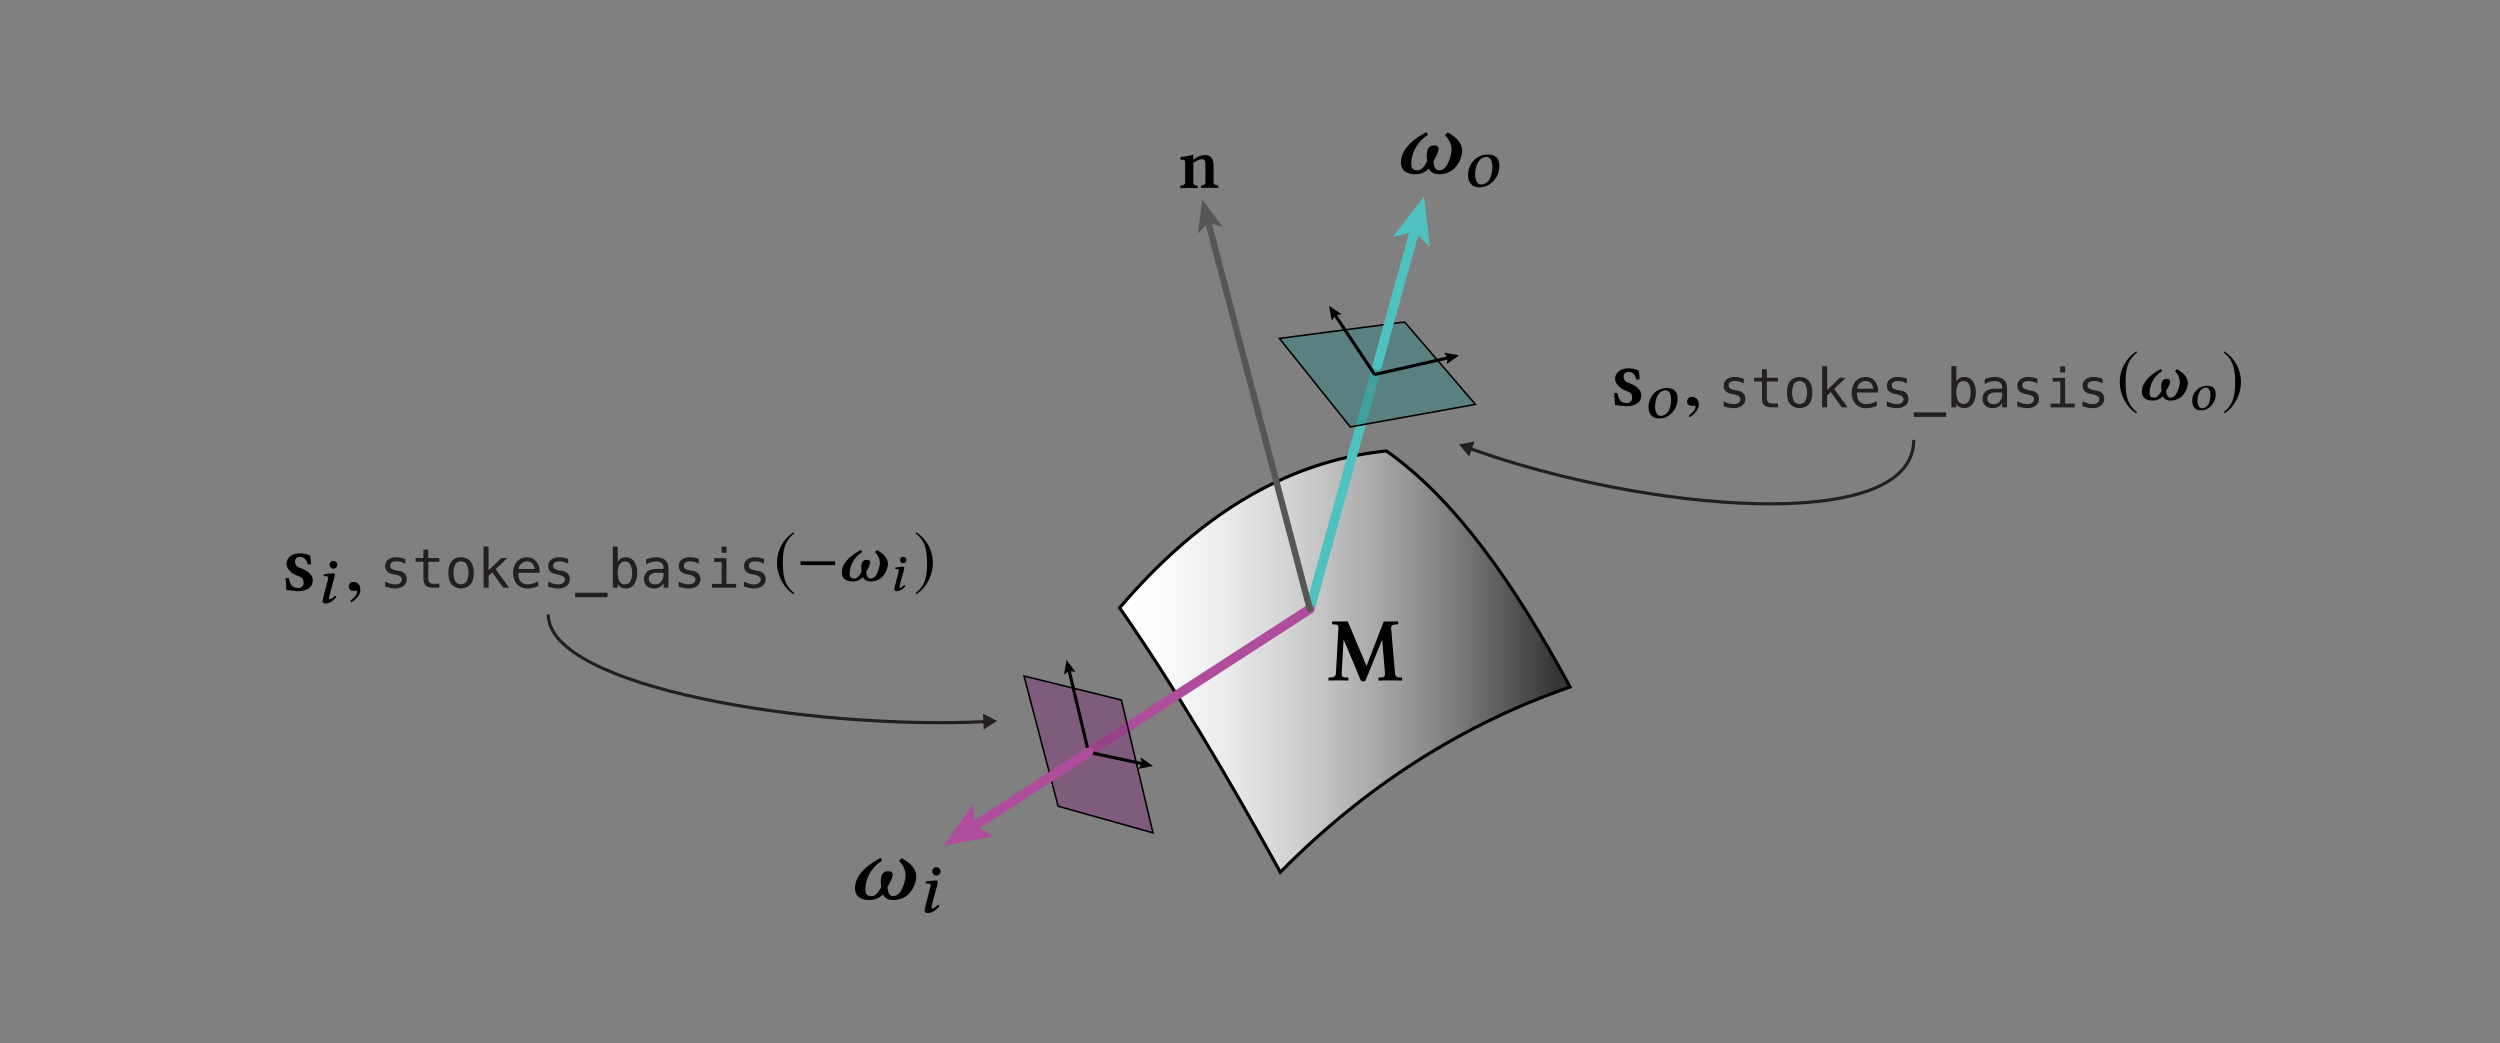 <svg xmlns="http://www.w3.org/2000/svg" xmlns:xlink="http://www.w3.org/1999/xlink" viewBox="0 0 1579.44 659"><rect x="0" y="0" width="1579.44" height="659" fill="#808080" stroke="none"/><defs><style>.cls-1,.cls-10,.cls-13,.cls-3,.cls-4,.cls-5,.cls-8{fill:none}.cls-10,.cls-2,.cls-8{stroke:#000}.cls-2,.cls-3,.cls-4,.cls-5{stroke-linecap:round}.cls-10,.cls-13,.cls-2,.cls-3,.cls-4,.cls-5,.cls-8{stroke-miterlimit:10}.cls-10,.cls-13,.cls-2{stroke-width:2px}.cls-2{fill:url(#linear-gradient)}.cls-3,.cls-4{stroke:#4ec2c1;stroke-width:6px}.cls-4{stroke:#af4c9c}.cls-5{stroke:#565656;stroke-width:4px}.cls-6{fill:#565656}.cls-7,.cls-9{fill:#34807e;opacity:.5}.cls-9{fill:#7f3976}.cls-11{fill:#4ec2c1}.cls-12{fill:#af4c9c}.cls-13{stroke:#231f20}.cls-14{fill:#231f20}.cls-15{clip-path:url(#clip-path)}.cls-16{clip-path:url(#clip-path-2)}.cls-17{clip-path:url(#clip-path-3)}.cls-18{clip-path:url(#clip-path-4)}.cls-19{clip-path:url(#clip-path-5)}.cls-20{clip-path:url(#clip-path-6)}.cls-21{clip-path:url(#clip-path-7)}.cls-22{clip-path:url(#clip-path-8)}</style><linearGradient id="linear-gradient" x1="707.36" x2="991.93" y1="417.96" y2="417.96" gradientUnits="userSpaceOnUse"><stop offset="0" stop-color="#fff"/><stop offset=".11" stop-color="#f9f9f9"/><stop offset=".25" stop-color="#e8e8e8"/><stop offset=".41" stop-color="#cdcdcd"/><stop offset=".58" stop-color="#a6a6a6"/><stop offset=".77" stop-color="#757575"/><stop offset=".96" stop-color="#393939"/><stop offset=".97" stop-color="#363636"/></linearGradient><clipPath id="clip-path"><rect width="56.32" height="36.96" x="539.31" y="540.44" class="cls-1"/></clipPath><clipPath id="clip-path-2"><rect width="63.36" height="36.96" x="884.94" y="81.93" class="cls-1"/></clipPath><clipPath id="clip-path-3"><rect width="26.1" height="21.75" x="744.62" y="97.57" class="cls-1"/></clipPath><clipPath id="clip-path-4"><rect width="99.03" height="40.93" x="490.59" y="335.34" class="cls-1"/></clipPath><clipPath id="clip-path-5"><rect width="77.91" height="40.93" x="1338.79" y="221.11" class="cls-1"/></clipPath><clipPath id="clip-path-6"><rect width="67.94" height="48.28" x="838.25" y="390.88" class="cls-1"/></clipPath><clipPath id="clip-path-7"><rect width="47.36" height="32.66" x="180.31" y="349.16" class="cls-1"/></clipPath><clipPath id="clip-path-8"><rect width="53.89" height="32.66" x="1019.51" y="232.27" class="cls-1"/></clipPath></defs><title>mueller_matrix0</title><g id="Layer_4" data-name="Layer 4"><path d="M875.84,284.88C810.6,291.6,755.48,327.65,707.36,384c33.94,48.82,67.72,105.6,101.51,167,54-54.62,115.14-93.37,183.06-117C957.14,369.42,919.53,315.56,875.84,284.88Z" class="cls-2"/><line x1="827.54" x2="870.22" y1="384.76" y2="230.57" class="cls-3"/><line x1="827.54" x2="687.69" y1="384.76" y2="475.24" class="cls-4"/><line x1="827.54" x2="763.16" y1="384.76" y2="139.83" class="cls-5"/><polygon points="759.57 126.17 772.49 143.35 763.43 140.85 756.77 147.49 759.57 126.17" class="cls-6"/><polygon points="887.4 203.43 808.32 213.81 853.05 269.73 932.13 255.47 887.4 203.43" class="cls-7"/><polygon points="887.4 203.43 808.32 213.81 853.05 269.73 932.13 255.47 887.4 203.43" class="cls-8"/><polygon points="646.96 427.1 668.52 509.37 728.43 526.15 708.46 442.27 646.96 427.1" class="cls-9"/><polygon points="708.46 442.27 646.96 427.1 668.52 509.37 728.43 526.15 708.46 442.27" class="cls-8"/><line x1="868.56" x2="915.92" y1="236.58" y2="225.82" class="cls-10"/><polygon points="914 230.06 914.72 226.1 912.36 222.83 921.74 224.5 914 230.06"/><line x1="868.56" x2="842.94" y1="236.79" y2="198.22" class="cls-10"/><polygon points="847.58 198.51 843.62 199.25 841.41 202.61 839.64 193.25 847.58 198.51"/><line x1="870.22" x2="894.01" y1="230.57" y2="144.63" class="cls-3"/><polygon points="899.66 124.21 903.45 156.23 893.59 146.15 879.95 149.72 899.66 124.21" class="cls-11"/><line x1="687.69" x2="675.2" y1="475.24" y2="422.64" class="cls-10"/><polygon points="679.45 424.51 675.48 423.84 672.24 426.23 673.82 416.83 679.45 424.51"/><line x1="687.69" x2="722.6" y1="475.24" y2="482.72" class="cls-10"/><polygon points="719.07 485.75 721.39 482.46 720.63 478.51 728.43 483.98 719.07 485.75"/><line x1="687.69" x2="614.22" y1="475.24" y2="522.77" class="cls-4"/><polygon points="596.44 534.27 614.88 507.82 615.55 521.91 628.12 528.3 596.44 534.27" class="cls-12"/><path d="M1209.07,277.88c0,60.77-171.41,45-280.6,5.39" class="cls-13"/><polygon points="931.55 278.94 921.74 280.76 928.22 288.35 931.55 278.94" class="cls-14"/><path d="M1101.66,239.29v3a11.77,11.77,0,0,0-2.66-1.15,9.69,9.69,0,0,0-2.73-.39,5.78,5.78,0,0,0-3.12.68,2.31,2.31,0,0,0-1,2.07,2.26,2.26,0,0,0,.76,1.87,10.62,10.62,0,0,0,3.83,1.2l1.24.24a6,6,0,0,1,3.47,1.73,4.87,4.87,0,0,1,1.18,3.4,5.25,5.25,0,0,1-2,4.34,8.66,8.66,0,0,1-5.49,1.56,15.93,15.93,0,0,1-2.91-.29,27.66,27.66,0,0,1-3.29-.88V253.5a17.73,17.73,0,0,0,3.29,1.33,10.81,10.81,0,0,0,3,.44,5.26,5.26,0,0,0,3.16-.82,2.71,2.71,0,0,0,1.12-2.32q0-2.13-4.1-3l-.13,0-1.15-.23a7.35,7.35,0,0,1-3.88-1.75,4.53,4.53,0,0,1-1.22-3.35,5,5,0,0,1,1.82-4.16,8.15,8.15,0,0,1,5.2-1.46,14.31,14.31,0,0,1,2.89.28A15.24,15.24,0,0,1,1101.66,239.29Z" class="cls-14"/><path d="M1116.27,233.32v5.32h7V241h-7V251.2a4.18,4.18,0,0,0,.78,2.89,3.75,3.75,0,0,0,2.74.82h3.47v2.45h-3.77q-3.45,0-4.88-1.38t-1.42-4.78V241h-5v-2.39h5v-5.32Z" class="cls-14"/><path d="M1136.91,238.19a7.25,7.25,0,0,1,6,2.52c1.38,1.69,2.07,4.12,2.07,7.31s-.69,5.64-2.06,7.31a8.31,8.31,0,0,1-11.92,0q-2.06-2.51-2-7.31c0-3.19.68-5.62,2-7.31A7.24,7.24,0,0,1,1136.91,238.19Zm0,2.61a4,4,0,0,0-3.54,1.82,12.73,12.73,0,0,0,0,10.79,4,4,0,0,0,3.54,1.83,4,4,0,0,0,3.57-1.83,12.73,12.73,0,0,0,0-10.79A4,4,0,0,0,1136.91,240.8Z" class="cls-14"/><path d="M1151.17,231.35h3.18v15.06l8.08-7.77h3.74l-7.37,7.06,8.52,11.66h-3.76l-6.92-9.66-2.29,2.16v7.5h-3.18Z" class="cls-14"/><path d="M1186.57,246.46V248h-13.33v.1c-.09,2.55.4,4.39,1.46,5.5a6,6,0,0,0,4.51,1.67,10.73,10.73,0,0,0,3.08-.47,18.2,18.2,0,0,0,3.42-1.42v3.06a20.87,20.87,0,0,1-3.38,1.08,14.64,14.64,0,0,1-3.15.36,8.91,8.91,0,0,1-6.83-2.62,10.14,10.14,0,0,1-2.45-7.21,10.29,10.29,0,0,1,2.41-7.16,8.21,8.21,0,0,1,6.42-2.67,7,7,0,0,1,5.64,2.42A9.37,9.37,0,0,1,1186.57,246.46Zm-3.08-.9a5.92,5.92,0,0,0-1.41-3.35,4.35,4.35,0,0,0-3.49-1.41,4.91,4.91,0,0,0-3.66,1.47,5.17,5.17,0,0,0-1.57,3.31Z" class="cls-14"/><path d="M1204.72,239.29v3a11.58,11.58,0,0,0-2.66-1.15,9.67,9.67,0,0,0-2.72-.39,5.75,5.75,0,0,0-3.12.68,2.3,2.3,0,0,0-1,2.07,2.27,2.27,0,0,0,.77,1.87,10.54,10.54,0,0,0,3.83,1.2l1.24.24a6.06,6.06,0,0,1,3.47,1.73,4.91,4.91,0,0,1,1.17,3.4,5.22,5.22,0,0,1-2,4.34,8.61,8.61,0,0,1-5.48,1.56,15.76,15.76,0,0,1-2.91-.29,27.16,27.16,0,0,1-3.29-.88V253.5a17.19,17.19,0,0,0,3.29,1.33,10.8,10.8,0,0,0,3,.44,5.24,5.24,0,0,0,3.16-.82,2.71,2.71,0,0,0,1.12-2.32q0-2.13-4.09-3l-.13,0-1.16-.23a7.43,7.43,0,0,1-3.88-1.75,4.57,4.57,0,0,1-1.22-3.35,5,5,0,0,1,1.82-4.16,8.17,8.17,0,0,1,5.2-1.46,14.41,14.41,0,0,1,2.9.28A14.9,14.9,0,0,1,1204.72,239.29Z" class="cls-14"/><path d="M1229.53,260.54v2.84h-20.46v-2.84Z" class="cls-14"/><path d="M1236,241a5.16,5.16,0,0,1,2-2.1,5.86,5.86,0,0,1,3-.74,6.27,6.27,0,0,1,5.31,2.6,11.69,11.69,0,0,1,1.94,7.16,12,12,0,0,1-2,7.27,6.27,6.27,0,0,1-5.34,2.63,5.82,5.82,0,0,1-3-.73,5.41,5.41,0,0,1-2-2.11v2.35h-3.07v-26H1236Zm9,7a10.29,10.29,0,0,0-1.14-5.4,3.7,3.7,0,0,0-3.36-1.82,3.76,3.76,0,0,0-3.39,1.83,13.08,13.08,0,0,0,0,10.77,4,4,0,0,0,6.75,0A10.33,10.33,0,0,0,1245,248Z" class="cls-14"/><path d="M1268,246.68v10.68h-3.09v-2.77a6.41,6.41,0,0,1-2.49,2.47,7.76,7.76,0,0,1-3.63.79,6.4,6.4,0,0,1-4.57-1.61,5.71,5.71,0,0,1-1.7-4.33,5.62,5.62,0,0,1,2.1-4.74q2.1-1.62,6.16-1.62h4.13v-.49a4.25,4.25,0,0,0-1.14-3.25,5.23,5.23,0,0,0-3.58-1,11.67,11.67,0,0,0-3.17.45,13.72,13.72,0,0,0-3.13,1.32v-3.08a20.94,20.94,0,0,1,3.27-1,14.63,14.63,0,0,1,3-.33,10.46,10.46,0,0,1,4,.68,6.3,6.3,0,0,1,2.67,2.06,5.29,5.29,0,0,1,.9,2.07A18.42,18.42,0,0,1,1268,246.68Zm-6,1.27h-1a7.1,7.1,0,0,0-4,1,3.2,3.2,0,0,0-1.37,2.81,3.4,3.4,0,0,0,1,2.63,4.06,4.06,0,0,0,2.83.93,4.9,4.9,0,0,0,4-1.76,7.6,7.6,0,0,0,1.47-4.87V248Z" class="cls-14"/><path d="M1287.17,239.29v3a11.51,11.51,0,0,0-2.65-1.15,9.74,9.74,0,0,0-2.73-.39,5.78,5.78,0,0,0-3.12.68,2.32,2.32,0,0,0-1,2.07,2.27,2.27,0,0,0,.77,1.87,10.62,10.62,0,0,0,3.83,1.2l1.24.24a6,6,0,0,1,3.47,1.73,4.92,4.92,0,0,1,1.18,3.4,5.23,5.23,0,0,1-2,4.34,8.61,8.61,0,0,1-5.48,1.56,15.93,15.93,0,0,1-2.91-.29,27.66,27.66,0,0,1-3.29-.88V253.5a17.46,17.46,0,0,0,3.29,1.33,10.81,10.81,0,0,0,3,.44,5.26,5.26,0,0,0,3.16-.82,2.74,2.74,0,0,0,1.12-2.32q0-2.13-4.1-3l-.13,0-1.16-.23a7.35,7.35,0,0,1-3.87-1.75,4.53,4.53,0,0,1-1.22-3.35,5,5,0,0,1,1.82-4.16,8.15,8.15,0,0,1,5.2-1.46,14.38,14.38,0,0,1,2.89.28A14.9,14.9,0,0,1,1287.17,239.29Z" class="cls-14"/><path d="M1296.8,238.71h7.88V255h6.1v2.39H1295.5V255h6.1V241.1h-4.8Zm4.8-7.28h3.08v3.88h-3.08Z" class="cls-14"/><path d="M1328.4,239.29v3a11.58,11.58,0,0,0-2.66-1.15,9.67,9.67,0,0,0-2.72-.39,5.75,5.75,0,0,0-3.12.68,2.3,2.3,0,0,0-1,2.07,2.27,2.27,0,0,0,.77,1.87,10.54,10.54,0,0,0,3.83,1.2l1.24.24a6.06,6.06,0,0,1,3.47,1.73,4.91,4.91,0,0,1,1.17,3.4,5.22,5.22,0,0,1-2,4.34,8.61,8.61,0,0,1-5.48,1.56,15.76,15.76,0,0,1-2.91-.29,27.16,27.16,0,0,1-3.29-.88V253.5a17.19,17.19,0,0,0,3.29,1.33,10.8,10.8,0,0,0,3,.44,5.24,5.24,0,0,0,3.16-.82,2.71,2.71,0,0,0,1.12-2.32q0-2.13-4.09-3l-.13,0-1.16-.23a7.43,7.43,0,0,1-3.88-1.75,4.57,4.57,0,0,1-1.22-3.35,5,5,0,0,1,1.82-4.16,8.17,8.17,0,0,1,5.2-1.46,14.41,14.41,0,0,1,2.9.28A14.9,14.9,0,0,1,1328.4,239.29Z" class="cls-14"/><path d="M346.38,388.22c0,46.22,166.77,73,276.36,67.68" class="cls-13"/><polygon points="621.49 460.85 629.9 455.5 621.06 450.89 621.49 460.85" class="cls-14"/><path d="M256,353.2v3a11.58,11.58,0,0,0-2.66-1.15,9.69,9.69,0,0,0-2.73-.39,5.72,5.72,0,0,0-3.11.68,2.29,2.29,0,0,0-1,2.06,2.26,2.26,0,0,0,.77,1.88,10.54,10.54,0,0,0,3.83,1.2l1.23.23a6,6,0,0,1,3.47,1.74,4.85,4.85,0,0,1,1.18,3.4,5.22,5.22,0,0,1-2,4.33,8.6,8.6,0,0,1-5.49,1.57,15.74,15.74,0,0,1-2.9-.29,27.28,27.28,0,0,1-3.3-.88v-3.18a18.23,18.23,0,0,0,3.3,1.33,10.69,10.69,0,0,0,3,.44,5.26,5.26,0,0,0,3.16-.82,2.73,2.73,0,0,0,1.12-2.32c0-1.43-1.36-2.41-4.1-3l-.13,0-1.15-.24a7.31,7.31,0,0,1-3.88-1.74,4.57,4.57,0,0,1-1.22-3.36,5,5,0,0,1,1.82-4.15,8.17,8.17,0,0,1,5.2-1.46,15.08,15.08,0,0,1,2.89.27A14.8,14.8,0,0,1,256,353.2Z" class="cls-14"/><path d="M270.58,347.23v5.32h7v2.39h-7V365.1a4.2,4.2,0,0,0,.78,2.9,3.77,3.77,0,0,0,2.75.81h3.46v2.46h-3.76q-3.46,0-4.89-1.38c-.94-.93-1.42-2.52-1.42-4.79V354.94h-5v-2.39h5v-5.32Z" class="cls-14"/><path d="M291.23,352.1a7.28,7.28,0,0,1,6,2.52c1.37,1.69,2.06,4.12,2.06,7.31s-.69,5.63-2.06,7.31a8.31,8.31,0,0,1-11.92,0c-1.37-1.68-2-4.11-2-7.31s.68-5.62,2-7.31A7.25,7.25,0,0,1,291.23,352.1Zm0,2.61a4,4,0,0,0-3.55,1.82,12.73,12.73,0,0,0,0,10.79,4.37,4.37,0,0,0,7.11,0,12.73,12.73,0,0,0,0-10.79A4,4,0,0,0,291.23,354.71Z" class="cls-14"/><path d="M305.49,345.26h3.17v15.06l8.08-7.77h3.74l-7.37,7.05,8.53,11.67h-3.77L311,361.61l-2.29,2.16v7.5h-3.17Z" class="cls-14"/><path d="M340.88,360.37v1.51H327.55v.1q-.14,3.82,1.47,5.5a5.93,5.93,0,0,0,4.5,1.67,11.09,11.09,0,0,0,3.08-.47,18.2,18.2,0,0,0,3.42-1.42v3.06a20.56,20.56,0,0,1-3.38,1.08,14.64,14.64,0,0,1-3.15.36,8.88,8.88,0,0,1-6.82-2.62,10.1,10.1,0,0,1-2.46-7.21,10.29,10.29,0,0,1,2.41-7.16A8.21,8.21,0,0,1,333,352.1a7,7,0,0,1,5.64,2.42A9.31,9.31,0,0,1,340.88,360.37Zm-3.08-.9a5.92,5.92,0,0,0-1.41-3.35,4.35,4.35,0,0,0-3.49-1.41,4.91,4.91,0,0,0-3.66,1.47,5.17,5.17,0,0,0-1.57,3.31Z" class="cls-14"/><path d="M359,353.2v3a11.39,11.39,0,0,0-2.66-1.15,9.62,9.62,0,0,0-2.72-.39,5.78,5.78,0,0,0-3.12.68,2.31,2.31,0,0,0-1,2.06,2.29,2.29,0,0,0,.77,1.88,10.62,10.62,0,0,0,3.83,1.2l1.24.23a6,6,0,0,1,3.47,1.74,4.9,4.9,0,0,1,1.18,3.4,5.2,5.2,0,0,1-2,4.33,8.55,8.55,0,0,1-5.48,1.57,15.76,15.76,0,0,1-2.91-.29,27.66,27.66,0,0,1-3.29-.88v-3.18a18.15,18.15,0,0,0,3.29,1.33,10.81,10.81,0,0,0,3,.44,5.26,5.26,0,0,0,3.16-.82,2.75,2.75,0,0,0,1.12-2.32c0-1.43-1.37-2.41-4.1-3l-.13,0-1.16-.24a7.35,7.35,0,0,1-3.88-1.74,4.57,4.57,0,0,1-1.22-3.36,5,5,0,0,1,1.83-4.15,8.13,8.13,0,0,1,5.2-1.46,15.15,15.15,0,0,1,2.89.27A14.93,14.93,0,0,1,359,353.2Z" class="cls-14"/><path d="M383.84,374.45v2.84H363.38v-2.84Z" class="cls-14"/><path d="M390.3,354.94a5.16,5.16,0,0,1,2-2.11,6,6,0,0,1,3-.73,6.24,6.24,0,0,1,5.31,2.6,11.69,11.69,0,0,1,1.94,7.16,12,12,0,0,1-1.94,7.26,6.29,6.29,0,0,1-5.35,2.64,5.84,5.84,0,0,1-3-.73,5.32,5.32,0,0,1-2-2.11v2.35h-3.08v-26h3.08Zm9,7a10.29,10.29,0,0,0-1.14-5.4,3.68,3.68,0,0,0-3.36-1.82,3.76,3.76,0,0,0-3.39,1.83,13.18,13.18,0,0,0,0,10.77,3.75,3.75,0,0,0,3.39,1.84,3.7,3.7,0,0,0,3.36-1.82A10.33,10.33,0,0,0,399.34,361.93Z" class="cls-14"/><path d="M422.31,360.59v10.68h-3.09V368.5a6.43,6.43,0,0,1-2.48,2.46,7.68,7.68,0,0,1-3.64.8,6.33,6.33,0,0,1-4.56-1.62,6.37,6.37,0,0,1,.39-9.07q2.1-1.62,6.16-1.62h4.13V359a4.21,4.21,0,0,0-1.14-3.25,5.23,5.23,0,0,0-3.58-1,11.72,11.72,0,0,0-3.17.45,13.72,13.72,0,0,0-3.13,1.32V353.4a22.53,22.53,0,0,1,3.27-1,15.31,15.31,0,0,1,3-.32,10.42,10.42,0,0,1,4,.68,6.3,6.3,0,0,1,2.67,2.06,5.25,5.25,0,0,1,.9,2.06A18.6,18.6,0,0,1,422.31,360.59Zm-6,1.27h-1a7.12,7.12,0,0,0-4.05.95,3.17,3.17,0,0,0-1.36,2.81,3.4,3.4,0,0,0,1,2.63,4,4,0,0,0,2.82.93,4.89,4.89,0,0,0,4-1.76,7.5,7.5,0,0,0,1.47-4.87v-.69Z" class="cls-14"/><path d="M441.49,353.2v3a11.58,11.58,0,0,0-2.66-1.15,9.69,9.69,0,0,0-2.73-.39,5.72,5.72,0,0,0-3.11.68,2.29,2.29,0,0,0-1,2.06,2.26,2.26,0,0,0,.77,1.88,10.54,10.54,0,0,0,3.82,1.2l1.24.23a6,6,0,0,1,3.47,1.74,4.85,4.85,0,0,1,1.18,3.4,5.22,5.22,0,0,1-2,4.33,8.6,8.6,0,0,1-5.49,1.57,15.93,15.93,0,0,1-2.91-.29,27.66,27.66,0,0,1-3.29-.88v-3.18a18.45,18.45,0,0,0,3.29,1.33,10.81,10.81,0,0,0,3,.44,5.26,5.26,0,0,0,3.16-.82,2.73,2.73,0,0,0,1.12-2.32c0-1.43-1.37-2.41-4.1-3l-.13,0-1.15-.24a7.27,7.27,0,0,1-3.88-1.74,4.53,4.53,0,0,1-1.22-3.36,5,5,0,0,1,1.82-4.15,8.15,8.15,0,0,1,5.2-1.46,14.27,14.27,0,0,1,5.62,1.1Z" class="cls-14"/><path d="M451.12,352.62H459v16.26h6.1v2.39H449.81v-2.39h6.1V355h-4.79Zm4.79-7.28H459v3.88h-3.08Z" class="cls-14"/><path d="M482.71,353.2v3a11.39,11.39,0,0,0-2.66-1.15,9.67,9.67,0,0,0-2.72-.39,5.78,5.78,0,0,0-3.12.68,2.31,2.31,0,0,0-1,2.06,2.29,2.29,0,0,0,.77,1.88,10.62,10.62,0,0,0,3.83,1.2l1.24.23a6.07,6.07,0,0,1,3.47,1.74,4.9,4.9,0,0,1,1.18,3.4,5.2,5.2,0,0,1-2,4.33,8.55,8.55,0,0,1-5.48,1.57,15.76,15.76,0,0,1-2.91-.29,27.66,27.66,0,0,1-3.29-.88v-3.18a17.87,17.87,0,0,0,3.29,1.33,10.81,10.81,0,0,0,3,.44,5.26,5.26,0,0,0,3.16-.82,2.75,2.75,0,0,0,1.12-2.32c0-1.43-1.37-2.41-4.1-3l-.13,0-1.16-.24a7.35,7.35,0,0,1-3.88-1.74,4.57,4.57,0,0,1-1.22-3.36,5,5,0,0,1,1.83-4.15,8.13,8.13,0,0,1,5.2-1.46,15.15,15.15,0,0,1,2.89.27A14.93,14.93,0,0,1,482.71,353.2Z" class="cls-14"/><g class="cls-15"><path d="M578.59,556.15a10.92,10.92,0,0,0,.28-2.28c0-6.75-7.26-10.66-9.25-11.69L568,543.89c3.29,3.4,4.14,6.58,4.14,9.08a10.22,10.22,0,0,1-.34,2.78c-1.19,5.33-3.35,10.38-7.6,10.38-2.22,0-3.24-2.38-3.52-5.84a25.72,25.72,0,0,0,3.17-6.75,3,3,0,0,0,.12-1c0-1.24-.79-2.09-2.9-2.09a4,4,0,0,0-4.25,3.45,12.76,12.76,0,0,0-.34,3.18,18.58,18.58,0,0,0,.28,3.3c-2,3.86-3.92,5.78-6.07,5.78-2.55,0-4-1-4-4.31a19.12,19.12,0,0,1,.62-4.48c1.76-7.72,7.89-12.55,9.88-13.45l-.8-1.88c-8.39,4.15-14.47,10.16-15.77,15.73a15.18,15.18,0,0,0-.46,3.34c0,5.62,4.26,7.5,9,7.5a11.31,11.31,0,0,0,8.68-3.64c1.19,2.73,3.69,3.64,6.47,3.64,7.72,0,12.6-5.17,14.3-12.43"/><path d="M591.46,561.62a30.9,30.9,0,0,0,1.06-4.37c0-.64-.46-1-1.1-1-1.66,0-3.91.32-6.35.6-.41.36-.23.87,0,1.29l2,.13a.89.89,0,0,1,.88.92,12,12,0,0,1-.46,2.35L585,571.05a31.91,31.91,0,0,0-.87,4.23c0,.88.6,1.52,2.16,1.52,2.53,0,4.83-1.56,7.27-4.28a1.19,1.19,0,0,0-1.24-.78A7.8,7.8,0,0,1,589,574c-.37,0-.51-.23-.51-.78a21.79,21.79,0,0,1,.55-2.62l2.39-9M589,550.13a2.61,2.61,0,1,0,2.57-2.21A2.46,2.46,0,0,0,589,550.13Z"/></g><g class="cls-16"><path d="M923.52,97.64a10.75,10.75,0,0,0,.28-2.27c0-6.75-7.26-10.67-9.25-11.69l-1.64,1.7c3.29,3.41,4.14,6.59,4.14,9.08a10.3,10.3,0,0,1-.34,2.79c-1.19,5.33-3.35,10.38-7.6,10.38-2.22,0-3.24-2.39-3.52-5.84A25.74,25.74,0,0,0,908.76,95a3,3,0,0,0,.12-1c0-1.25-.79-2.1-2.9-2.1a4,4,0,0,0-4.25,3.46,12.7,12.7,0,0,0-.34,3.18,18.41,18.41,0,0,0,.28,3.29c-2,3.86-3.92,5.79-6.07,5.79-2.55,0-4-1-4-4.31a19.19,19.19,0,0,1,.62-4.49c1.76-7.71,7.89-12.54,9.88-13.45l-.8-1.87c-8.39,4.14-14.47,10.16-15.77,15.72a15.27,15.27,0,0,0-.46,3.35c0,5.62,4.26,7.49,9,7.49a11.3,11.3,0,0,0,8.68-3.63c1.19,2.72,3.69,3.63,6.47,3.63,7.72,0,12.6-5.16,14.3-12.43"/><path d="M927.48,110.38c0,2.44.64,7.92,7.17,7.92a10.91,10.91,0,0,0,4.69-.88,13.82,13.82,0,0,0,7.92-12.32c0-3.31-.92-7.45-7.18-7.45-8.55,0-12.6,7.22-12.6,12.73m4.46-.36c0-4.14,1.93-10.86,7.13-10.86a3.11,3.11,0,0,1,2.94,2,9.19,9.19,0,0,1,.79,4.23c0,1.84-.24,5.79-2.08,8.37a6.34,6.34,0,0,1-5.24,2.8C934.06,116.59,931.94,114.85,931.94,110Z"/></g><g class="cls-17"><path d="M753.91,100.92h-.1l.1-2.94c0-.1-.24-.15-.33-.15a56.77,56.77,0,0,1-7.85,1.41l.09,1.59,1.92.18c.65,0,1,.38,1,2.71v11.46c0,1.31-.74,1.64-2.24,2l-.42.1a.38.38,0,0,0-.37.42v1.07l.09.1s3.79-.1,5.42-.1c1.83,0,5.38.1,5.38.1l.09-.1v-1.07a.4.4,0,0,0-.37-.42l-.19,0c-1.4-.33-2.24-.75-2.24-2V102.79c2.34-1.45,4.25-2.2,5.66-2.2,1.68,0,2,1.41,2,4.58v10c0,1.31-.79,1.64-2.24,2l-.19,0c-.24,0-.38.14-.38.42v1.07l.1.1s3.55-.1,5.23-.1c1.83,0,5.57.1,5.57.1l.09-.1v-1.07a.4.4,0,0,0-.37-.42l-.38-.1c-1.45-.37-2.29-.65-2.29-2V105.5c0-4.25-.7-7.52-5.7-7.52-2.25,0-4.68,1.12-7.06,2.94"/></g><g class="cls-18"><path d="M501.44,336.24a22.91,22.91,0,0,0-10.52,19.58c0,7.92,4.51,15.93,10.39,19.55l.51-.68c-5.62-4.43-7.24-9.59-7.24-19s1.75-14.35,7.24-18.77l-.38-.68"/><rect width="21.8" height="2.39" x="505.78" y="354.63"/><path d="M560.74,358a8.58,8.58,0,0,0,.21-1.7c0-5.07-5.45-8-6.94-8.77l-1.24,1.27a9.66,9.66,0,0,1,3.11,6.82,7.35,7.35,0,0,1-.26,2.08c-.89,4-2.51,7.8-5.7,7.8-1.66,0-2.43-1.79-2.64-4.39a19,19,0,0,0,2.38-5.07,2.2,2.2,0,0,0,.09-.76c0-.94-.6-1.58-2.17-1.58a3,3,0,0,0-3.2,2.6,10,10,0,0,0-.25,2.38,14.13,14.13,0,0,0,.21,2.47c-1.53,2.9-2.94,4.35-4.55,4.35-1.92,0-3-.77-3-3.24a14.26,14.26,0,0,1,.47-3.36,16.26,16.26,0,0,1,7.41-10.1l-.6-1.4c-6.3,3.11-10.85,7.62-11.83,11.79a11.33,11.33,0,0,0-.34,2.52c0,4.21,3.19,5.62,6.77,5.62a8.48,8.48,0,0,0,6.51-2.73c.9,2,2.77,2.73,4.85,2.73,5.8,0,9.46-3.88,10.74-9.33"/><path d="M570.53,362.06a23.73,23.73,0,0,0,.79-3.28c0-.48-.35-.72-.83-.72-1.24,0-2.93.24-4.76.45-.31.27-.17.65,0,1l1.49.11a.65.65,0,0,1,.65.69,8.9,8.9,0,0,1-.34,1.76l-1.87,7.11a23.84,23.84,0,0,0-.65,3.17c0,.66.45,1.14,1.62,1.14,1.9,0,3.62-1.17,5.45-3.21a.88.88,0,0,0-.93-.59,5.77,5.77,0,0,1-2.48,1.73c-.28,0-.38-.17-.38-.59a15,15,0,0,1,.41-2l1.8-6.76m-1.87-8.62a2,2,0,1,0,1.93-1.66A1.85,1.85,0,0,0,568.66,353.44Z"/><path d="M578.83,336.24l-.38.68c5.49,4.42,7.24,9.32,7.24,18.77s-1.62,14.57-7.24,19l.51.68c5.88-3.62,10.39-11.63,10.39-19.55a22.91,22.91,0,0,0-10.52-19.58"/></g><g class="cls-19"><path d="M1349.77,222a22.91,22.91,0,0,0-10.52,19.58c0,7.93,4.51,15.93,10.39,19.55l.51-.68c-5.62-4.43-7.24-9.58-7.24-19s1.75-14.35,7.24-18.78l-.38-.68"/><path d="M1382,243.72a8.58,8.58,0,0,0,.21-1.7c0-5.07-5.45-8-6.94-8.77l-1.24,1.28a9.64,9.64,0,0,1,3.11,6.81,7.42,7.42,0,0,1-.26,2.09c-.89,4-2.51,7.79-5.7,7.79-1.66,0-2.43-1.79-2.64-4.39a19.1,19.1,0,0,0,2.38-5.06,2.29,2.29,0,0,0,.09-.77c0-.94-.6-1.58-2.17-1.58a3,3,0,0,0-3.2,2.6,10,10,0,0,0-.25,2.38,14,14,0,0,0,.21,2.47c-1.53,2.9-2.94,4.35-4.55,4.35-1.92,0-3-.77-3-3.24a14.26,14.26,0,0,1,.47-3.36,16.23,16.23,0,0,1,7.41-10.09l-.6-1.41c-6.3,3.11-10.85,7.62-11.83,11.8a11.25,11.25,0,0,0-.34,2.51c0,4.21,3.19,5.62,6.77,5.62a8.48,8.48,0,0,0,6.51-2.73c.9,2.05,2.77,2.73,4.85,2.73,5.8,0,9.46-3.87,10.74-9.33"/><path d="M1385,253.28c0,1.84.49,5.94,5.39,5.94a8.17,8.17,0,0,0,3.52-.66,10.35,10.35,0,0,0,5.93-9.24c0-2.49-.69-5.59-5.38-5.59a9.42,9.42,0,0,0-9.46,9.55m3.35-.27c0-3.11,1.45-8.14,5.35-8.14a2.34,2.34,0,0,1,2.21,1.51,7,7,0,0,1,.59,3.18c0,1.38-.18,4.35-1.56,6.28a4.76,4.76,0,0,1-3.93,2.1C1389.9,257.94,1388.31,256.63,1388.31,253Z"/><path d="M1405.24,222l-.38.68c5.49,4.43,7.24,9.33,7.24,18.78s-1.62,14.56-7.24,19l.51.68c5.88-3.62,10.39-11.62,10.39-19.55A22.91,22.91,0,0,0,1405.24,222"/></g><g class="cls-20"><path d="M878.89,397.05c-.12-1.62.8-2.54,3.17-2.54h.8a.43.43,0,0,0,.47-.46v-1.38l-.12-.06h-8.94c-3.57,8.94-7.32,19.08-10.95,28.13L851.5,392.61h-9.74l-.12.06v1.38a.47.47,0,0,0,.52.46H843c2.25,0,2.71.63,2.59,2.54L844,425.47c-.12,1.85-1.33,2.54-3.63,2.54h-.58a.47.47,0,0,0-.46.52v1.32l.11.12s3.86-.12,6.11-.12c2,0,6.23.12,6.23.12l.11-.12v-1.32c0-.35-.17-.52-.46-.52h-.8c-2.37,0-3.12-.69-3-2.54l1.21-21.5c4.21,9.86,10.67,25.48,10.67,25.48a1.88,1.88,0,0,0,1.73,1.1,1.75,1.75,0,0,0,1.67-1.1s6.86-16.89,10.32-25.31L875,425.47c.17,1.79-.58,2.54-2.89,2.54h-.8a.48.48,0,0,0-.47.52v1.32l.12.12s4.78-.12,7-.12c2,0,7.73.12,7.73.12l.12-.12v-1.32c0-.35-.18-.52-.47-.52h-.8c-2.37,0-3-.92-3.17-2.54l-2.48-28.42"/></g><g class="cls-21"><path d="M180.3,365.31a55.05,55.05,0,0,1,.63,7.58c2.74-.05,5,.63,7.53.63,4.06,0,9.12-1.78,9.12-6.79,0-4.11-3.74-6.37-8.27-8.05-2.16-.79-2.9-2-2.9-3.85a2.82,2.82,0,0,1,3-3c2.37,0,4,1.21,5.11,4.9l2.05-.27c-.16-1.89-.36-3.79-.58-5.37a13.85,13.85,0,0,0-6.74-1.47c-4.79,0-8.21,2.84-8.21,6.47,0,4.22,4.63,6.9,7.27,7.85,2.89,1,3.47,2.05,3.47,4.11a3.12,3.12,0,0,1-3.11,3.42c-3.94,0-5.26-1.74-6.21-6.26l-2.11.1"/><path d="M210.58,367.18a28.84,28.84,0,0,0,1-4.05c0-.6-.43-.9-1-.9-1.54,0-3.63.3-5.89.55-.38.35-.21.82,0,1.2l1.84.13a.81.81,0,0,1,.81.85,11,11,0,0,1-.43,2.18l-2.3,8.79a29.34,29.34,0,0,0-.81,3.93c0,.81.55,1.4,2,1.4,2.35,0,4.48-1.45,6.75-4a1.1,1.1,0,0,0-1.16-.73,7.1,7.1,0,0,1-3.07,2.13c-.34,0-.47-.21-.47-.72a20.15,20.15,0,0,1,.51-2.43l2.22-8.37m-2.3-10.67a2.42,2.42,0,1,0,2.39-2.05A2.28,2.28,0,0,0,208.28,356.51Z"/><path d="M227.65,372.68c0-4.37-3.05-5.05-4.26-5.05a2.9,2.9,0,0,0-3,3.05c0,2.11,1.89,2.64,3.26,2.64a2.62,2.62,0,0,0,.79-.11,3,3,0,0,1,.48-.11.72.72,0,0,1,.73.74c0,1-.84,3.37-4.32,5.58l.48,1c1.58-.52,5.89-4,5.89-7.74"/></g><g class="cls-22"><path d="M1019.67,248.42a56.67,56.67,0,0,1,.63,7.59c2.73-.06,5,.63,7.53.63,4.05,0,9.11-1.79,9.11-6.79,0-4.11-3.74-6.38-8.27-8.06-2.16-.79-2.9-2-2.9-3.85a2.83,2.83,0,0,1,3-3c2.37,0,4.06,1.21,5.11,4.9l2.05-.26c-.15-1.9-.36-3.79-.57-5.37a13.92,13.92,0,0,0-6.75-1.48c-4.79,0-8.21,2.84-8.21,6.48,0,4.21,4.63,6.9,7.27,7.84,2.89,1,3.47,2.06,3.47,4.11a3.13,3.13,0,0,1-3.11,3.43c-3.94,0-5.26-1.74-6.21-6.27l-2.1.1"/><path d="M1041.51,257c0,2.26.6,7.34,6.66,7.34a10.14,10.14,0,0,0,4.35-.81,12.83,12.83,0,0,0,7.34-11.44c0-3.07-.85-6.91-6.66-6.91-7.94,0-11.69,6.7-11.69,11.82m4.14-.34c0-3.85,1.79-10.07,6.61-10.07a2.87,2.87,0,0,1,2.73,1.87,8.59,8.59,0,0,1,.73,3.93c0,1.71-.21,5.38-1.92,7.77a5.91,5.91,0,0,1-4.87,2.6C1047.61,262.8,1045.65,261.18,1045.65,256.7Z"/><path d="M1073.22,255.8c0-4.37-3-5.06-4.26-5.06a2.91,2.91,0,0,0-3.06,3.06c0,2.1,1.9,2.63,3.27,2.63a2.33,2.33,0,0,0,.79-.11,2.86,2.86,0,0,1,.47-.1.72.72,0,0,1,.74.74c0,1-.84,3.37-4.32,5.58l.47,1c1.58-.53,5.9-4,5.9-7.74"/></g></g></svg>